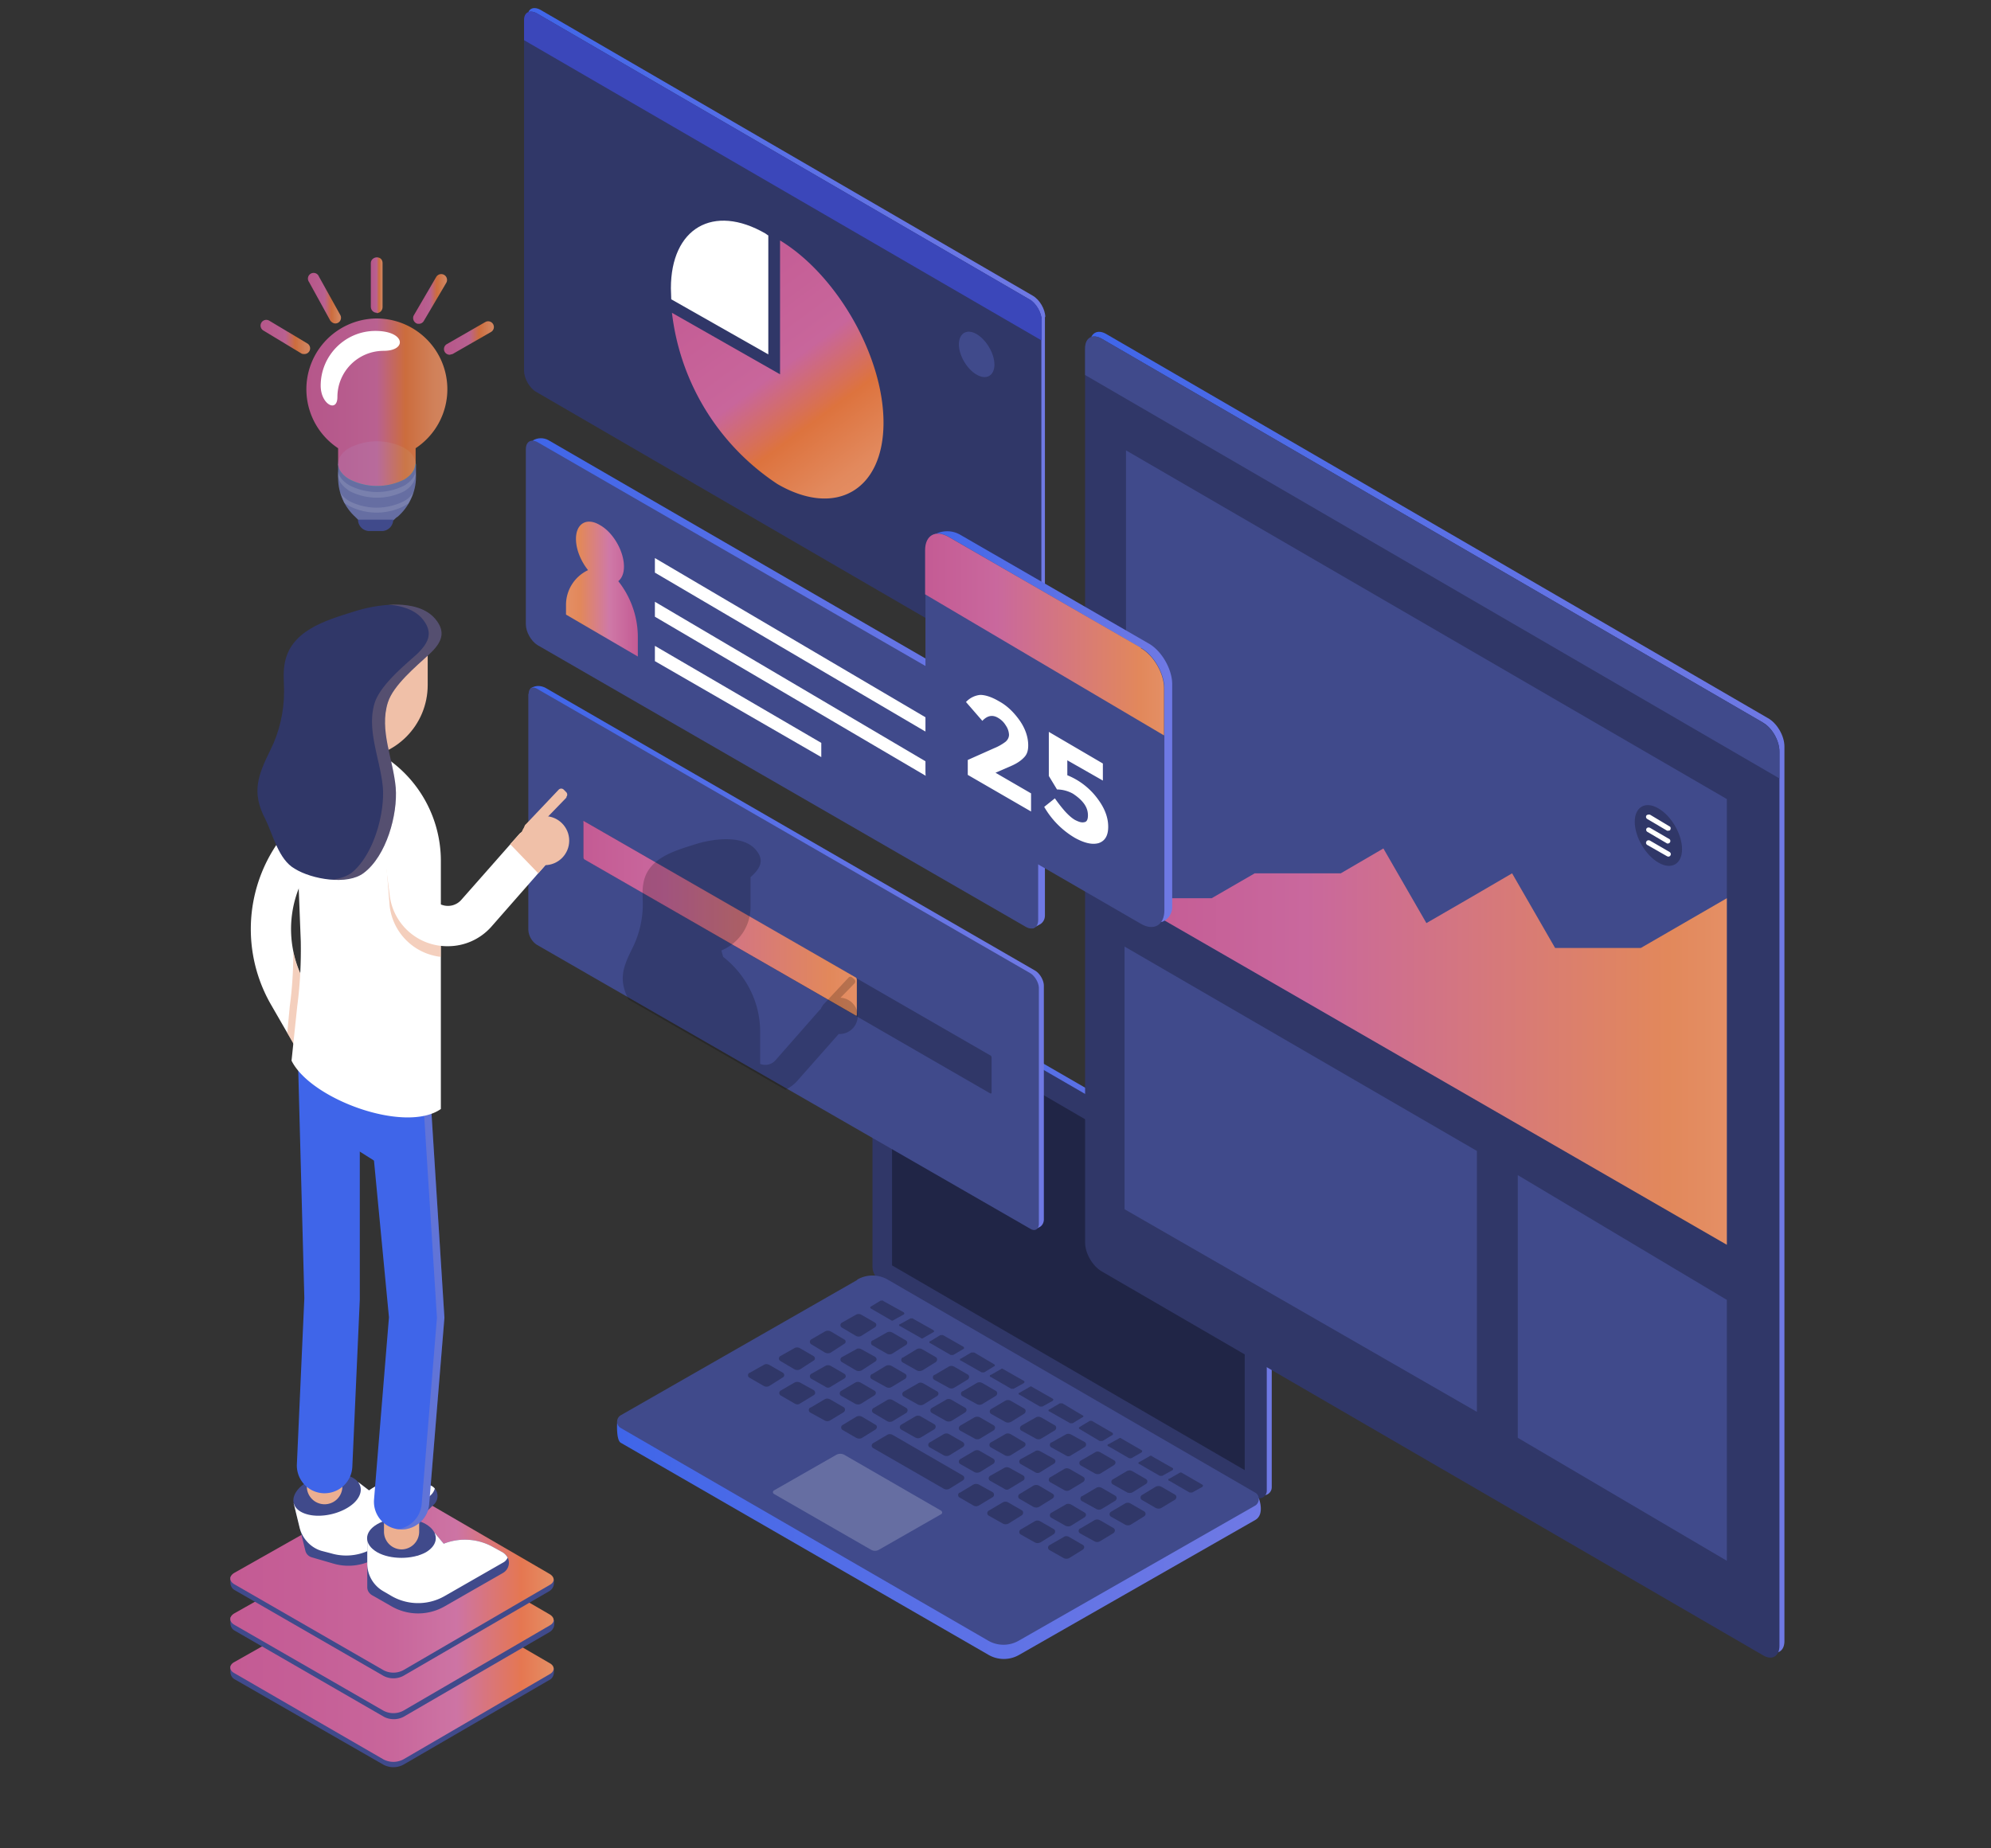 <svg xmlns="http://www.w3.org/2000/svg" width="560" height="520"><rect width="100%" height="100%" fill="#333333" stroke="none"/><linearGradient id="a" gradientUnits="userSpaceOnUse" x1="246.7" y1="173.8" x2="357.7" y2="173.8" gradientTransform="matrix(1 0 0 -1 0 521)"><stop offset="0" stop-color="#3f65e9"/><stop offset=".1" stop-color="#4568e8"/><stop offset=".7" stop-color="#6474e5"/><stop offset="1" stop-color="#6f79e4"/></linearGradient><path fill="url(#a)" d="M355.4 335L250 274.1c-1.5-.8-3.3.2-3.3 1.9v79.4c0 1.7 1 3.2 2.4 4l105.4 61c1.4.8 3.2-.3 3.2-2V339c0-1.6-.9-3.2-2.3-4z"/><path fill="#303768" d="M354 336l-105.4-61c-1.4-.8-3.2.3-3.2 1.9v79.5c0 1.6.9 3.1 2.3 4l105.4 60.8c1.5.9 3.2-.2 3.2-1.8v-79.5c0-1.6-.8-3.2-2.3-4z"/><path fill="#202546" d="M350.1 341l-99.2-57.7V356l99.2 57.6z"/><linearGradient id="b" gradientUnits="userSpaceOnUse" x1="173.6" y1="106.1" x2="354.7" y2="106.1" gradientTransform="matrix(1 0 0 -1 0 521)"><stop offset="0" stop-color="#3f65e9"/><stop offset=".1" stop-color="#4568e8"/><stop offset=".7" stop-color="#6474e5"/><stop offset="1" stop-color="#6f79e4"/></linearGradient><path fill="url(#b)" d="M241.1 364.2l-67.5 35.6s-.4 5.3 1 6.1l103.5 59.7a8.6 8.6 0 0 0 8.5 0l66.5-38c2.7-1.6 1-6 1-6l-104.5-57.4a8.6 8.6 0 0 0-8.5 0z"/><path fill="#404A8B" d="M241.1 360.1l-66.4 38c-1.5.8-1.5 2.9 0 3.7L278 461.6a8.6 8.6 0 0 0 8.5 0l66.5-38c1.4-.8 1.4-3 0-3.7L249.7 360a8.6 8.6 0 0 0-8.6 0z"/><path fill="#666EA2" d="M235.2 409.3l-17.5 10c-.4.2-.4.8 0 1L245 436c.7.4 1.5.4 2.2 0l17.5-10c.4-.2.4-.7 0-1l-27.2-15.7c-.7-.4-1.6-.4-2.3 0z"/><path fill="#303768" d="M248.4 366l5.8 3.2c.2.2.2.5 0 .6l-2.9 1.6c-.2.2-.5.2-.7 0l-5.7-3.3a.3.3 0 0 1 0-.5l2.8-1.7h.7zM256.8 371l5.7 3.2c.3.2.3.5 0 .6l-2.8 1.6c-.2.2-.5.2-.7 0l-5.8-3.3a.3.3 0 0 1 0-.6l2.9-1.6h.7zM265.2 375.6l5.8 3.3c.2.2.2.5 0 .6l-2.9 1.7h-.7l-5.7-3.3a.3.3 0 0 1 0-.6l2.8-1.7h.7zM274 380.5l5.6 3.3c.3.2.3.5 0 .6l-2.8 1.7h-.7l-5.8-3.3a.3.3 0 0 1 0-.6l2.9-1.7h.7zM282.2 385.2l5.8 3.3c.2.1.2.4 0 .6l-2.9 1.6h-.7l-5.7-3.3a.3.3 0 0 1 0-.6l2.8-1.6c.2-.2.5-.2.7 0zM290.3 390.2l5.8 3.3c.2.1.2.4 0 .6l-2.9 1.6h-.7l-5.7-3.3a.3.3 0 0 1 0-.6l2.8-1.6c.2-.2.5-.2.7 0zM298.8 394.8l5.7 3.4c.3 0 .3.4 0 .5l-2.8 1.7h-.7l-5.8-3.3a.3.3 0 0 1 0-.6l2.9-1.7h.7zM307.2 399.8l5.7 3.3c.2.2.2.5 0 .6l-2.8 1.7h-.8l-5.7-3.4a.3.3 0 0 1 0-.5l2.8-1.7c.3-.1.5-.1.8 0zM315.4 404.7l5.7 3.3c.2.1.2.4 0 .6l-2.8 1.6c-.3.1-.5.1-.8 0l-5.7-3.3a.3.3 0 0 1 0-.6l2.9-1.6c.2-.2.5-.2.7 0zM324 409.7l5.8 3.3c.2 0 .2.4 0 .6l-2.9 1.6h-.7l-5.7-3.3a.3.3 0 0 1 0-.6l2.8-1.6c.2-.2.5-.2.8 0zM332.5 414.4l5.7 3.3c.2.1.2.4 0 .6l-2.9 1.6h-.7l-5.7-3.3a.3.3 0 0 1 0-.6l2.8-1.6c.3-.2.5-.2.8 0z"/><g fill="#303768"><path d="M236.8 372.1l3.9-2.2c.5-.3 1.1-.3 1.6 0l3.8 2.2c.5.3.5 1 0 1.3l-3.8 2.4c-.5.3-1.1.3-1.6 0l-3.9-2.3a.8.8 0 0 1 0-1.4zM245.5 377.1l3.9-2.2c.5-.3 1-.3 1.6 0l3.8 2.2c.5.3.5 1 0 1.3l-3.8 2.4c-.5.3-1.1.3-1.6 0l-4-2.3a.8.8 0 0 1 0-1.4zM254 381.9l3.8-2.3c.5-.3 1.1-.3 1.6 0l3.8 2.2c.5.3.5 1 0 1.4l-3.7 2.3c-.6.3-1.2.3-1.7 0l-3.9-2.2a.8.8 0 0 1 0-1.4zM262.9 386.8l3.9-2.3c.5-.3 1-.3 1.6 0l3.8 2.2c.5.3.5 1 0 1.4l-3.8 2.3c-.5.3-1.1.3-1.6 0l-4-2.2a.8.8 0 0 1 0-1.4zM270.8 391.4l3.9-2.3c.5-.3 1-.3 1.6 0l3.8 2.2c.5.3.5 1 0 1.4l-3.8 2.3c-.5.3-1.1.3-1.6 0l-4-2.2a.8.8 0 0 1 0-1.4zM278.8 396.4l3.9-2.3c.5-.3 1.1-.3 1.6 0l3.8 2.2c.5.3.5 1 0 1.4l-3.7 2.3c-.6.3-1.2.3-1.7 0l-3.9-2.2a.8.8 0 0 1 0-1.4zM287.4 401l3.9-2.2c.5-.3 1-.3 1.6 0l3.8 2.2c.5.3.5 1 0 1.4l-3.8 2.3c-.5.3-1.1.3-1.6 0l-4-2.2a.8.8 0 0 1 0-1.4zM295.8 405.8l3.9-2.2c.5-.3 1-.3 1.6 0l3.8 2.1c.5.3.5 1.1 0 1.4l-3.8 2.3c-.5.4-1.1.4-1.6 0l-4-2.2a.8.8 0 0 1 0-1.4zM304 410.9l4-2.3c.4-.3 1-.3 1.5 0l3.8 2.2c.6.3.6 1 0 1.4l-3.7 2.3c-.5.3-1.2.3-1.7 0l-3.9-2.2a.8.8 0 0 1 0-1.4zM313 416.2l3.9-2.3c.5-.3 1.1-.3 1.6 0l3.8 2.2c.5.3.6 1 0 1.4l-3.7 2.3c-.5.3-1.2.3-1.7 0l-3.9-2.2a.8.8 0 0 1 0-1.4zM321.2 420.6l3.8-2.3c.5-.3 1.2-.3 1.7 0l3.8 2.2c.5.3.5 1 0 1.4l-3.8 2.3c-.5.3-1.1.3-1.7 0l-3.8-2.2a.8.8 0 0 1 0-1.4z"/></g><g fill="#303768"><path d="M228.2 376.8l3.8-2.2c.5-.3 1.2-.3 1.7 0l3.7 2.2c.6.3.6 1 0 1.3l-3.7 2.4c-.5.3-1.1.3-1.7 0l-3.8-2.3a.8.8 0 0 1 0-1.4zM236.8 381.8l4-2.2c.4-.3 1-.3 1.5 0l3.8 2.1c.6.4.6 1.1 0 1.4l-3.7 2.4c-.5.3-1.2.3-1.7 0l-3.9-2.3a.8.8 0 0 1 0-1.4zM245.3 386.6l3.8-2.3c.5-.3 1.2-.3 1.7 0l3.8 2.2c.5.3.5 1 0 1.4l-3.8 2.3c-.5.3-1.1.3-1.6 0l-4-2.2a.8.8 0 0 1 0-1.4zM254.2 391.5l4-2.3c.4-.3 1-.3 1.5 0l3.8 2.2c.6.3.6 1 0 1.4l-3.7 2.3c-.5.3-1.2.3-1.7 0l-3.9-2.2a.8.8 0 0 1 0-1.4zM262.1 396.1l4-2.3c.4-.3 1-.3 1.5 0l3.8 2.2c.6.3.6 1 0 1.4l-3.7 2.3c-.5.3-1.2.3-1.7 0l-3.9-2.2a.8.8 0 0 1 0-1.4zM270.2 401l3.8-2.2c.5-.3 1.2-.3 1.7 0l3.8 2.2c.5.3.5 1 0 1.4l-3.8 2.3c-.5.3-1.1.3-1.6 0l-4-2.2a.8.8 0 0 1 0-1.4zM278.7 405.8l4-2.3c.4-.3 1-.3 1.6 0l3.7 2.2c.6.3.6 1 0 1.4l-3.7 2.3c-.5.3-1.2.3-1.7 0l-3.9-2.2a.8.8 0 0 1 0-1.4zM287.1 410.5l4-2.2c.4-.3 1-.3 1.5 0l3.8 2.1c.6.3.6 1.1 0 1.4l-3.7 2.3c-.5.4-1.2.4-1.7 0l-3.9-2.2a.8.8 0 0 1 0-1.4zM295.4 415.6l3.9-2.3c.5-.3 1-.3 1.6 0l3.8 2.2c.5.3.5 1 0 1.4l-3.8 2.3c-.5.3-1.1.3-1.6 0l-3.9-2.2a.8.8 0 0 1 0-1.4zM304.4 420.9l3.9-2.3c.5-.3 1-.3 1.6 0l3.8 2.2c.5.3.5 1 0 1.4l-3.8 2.3c-.5.3-1.1.3-1.6 0l-4-2.2a.8.8 0 0 1 0-1.4zM312.5 425.3l3.9-2.3c.5-.3 1.1-.3 1.6 0l3.8 2.2c.5.3.6 1 0 1.4l-3.7 2.3c-.5.3-1.2.3-1.7 0l-3.9-2.2a.8.8 0 0 1 0-1.4z"/></g><g fill="#303768"><path d="M219.5 381.5l3.9-2.2c.5-.3 1.1-.3 1.6 0l3.8 2.2c.5.3.6 1 0 1.3l-3.7 2.4c-.5.3-1.2.3-1.7 0l-3.9-2.3a.8.8 0 0 1 0-1.4zM228.2 386.5l3.9-2.2c.5-.3 1.1-.3 1.6 0l3.8 2.2c.5.3.5 1 0 1.3l-3.8 2.3c-.5.4-1.1.4-1.6 0l-3.9-2.2a.8.8 0 0 1 0-1.4zM236.6 391.3l3.9-2.3c.5-.3 1.1-.3 1.6 0l3.8 2.2c.6.3.6 1 0 1.4l-3.7 2.3c-.5.3-1.2.3-1.7 0l-3.9-2.2a.8.8 0 0 1 0-1.4zM245.6 396.2l3.9-2.3c.5-.3 1.1-.3 1.6 0l3.8 2.2c.5.3.5 1 0 1.4l-3.8 2.3c-.5.3-1.1.3-1.6 0l-3.9-2.3a.8.8 0 0 1 0-1.3zM253.5 400.8l3.9-2.3c.5-.3 1.1-.3 1.6 0l3.8 2.2c.5.3.5 1 0 1.4l-3.8 2.3c-.5.3-1.1.3-1.6 0l-3.9-2.2a.8.8 0 0 1 0-1.4zM261.5 405.8l3.9-2.3c.5-.3 1.1-.3 1.6 0l3.8 2.2c.5.3.6 1 0 1.4l-3.7 2.3c-.5.3-1.2.3-1.7 0l-3.9-2.2a.8.8 0 0 1 0-1.4zM270.1 410.5l3.9-2.3c.5-.3 1.1-.3 1.6 0l3.8 2.2c.5.3.5 1 0 1.4l-3.7 2.3c-.6.3-1.2.3-1.7 0l-3.9-2.2a.8.8 0 0 1 0-1.4zM278.5 415.2l3.9-2.2c.5-.3 1.1-.3 1.6 0l3.8 2.1c.5.3.5 1.1 0 1.4l-3.8 2.3c-.5.4-1.1.4-1.6 0l-3.9-2.2a.8.8 0 0 1 0-1.4zM286.8 420.3l3.8-2.3c.5-.3 1.2-.3 1.7 0l3.7 2.2c.6.3.6 1 0 1.4l-3.7 2.3c-.5.3-1.1.3-1.7 0l-3.8-2.2a.8.8 0 0 1 0-1.4zM295.7 425.6l4-2.3c.4-.3 1-.3 1.6 0l3.7 2.2c.6.3.6 1 0 1.4l-3.7 2.3c-.5.3-1.2.3-1.7 0l-3.9-2.2a.8.8 0 0 1 0-1.4zM303.9 430l3.9-2.3c.5-.3 1-.3 1.6 0l3.8 2.2c.5.3.5 1 0 1.4l-3.8 2.3c-.5.3-1.1.3-1.6 0l-4-2.2a.8.8 0 0 1 0-1.4z"/></g><g fill="#303768"><path d="M210.9 386.2l3.9-2.2c.5-.3 1-.3 1.6 0l3.8 2.2c.5.3.5 1 0 1.3l-3.8 2.4c-.5.3-1.1.3-1.6 0l-4-2.3a.8.8 0 0 1 0-1.4zM219.6 391.2l3.8-2.2c.5-.3 1.2-.3 1.7 0l3.8 2.1c.5.4.5 1.1 0 1.4l-3.8 2.3c-.5.4-1.1.4-1.7 0l-3.8-2.2a.8.8 0 0 1 0-1.4zM228 396l3.9-2.3c.5-.3 1-.3 1.6 0l3.8 2.2c.5.3.5 1 0 1.4l-3.8 2.3c-.5.3-1.1.3-1.6 0l-4-2.2a.8.8 0 0 1 0-1.4zM237 400.9l3.8-2.3c.5-.3 1.2-.3 1.7 0l3.7 2.2c.6.3.6 1 0 1.4l-3.7 2.3c-.5.3-1.1.3-1.7 0l-3.8-2.2a.8.8 0 0 1 0-1.4zM245.6 406l3.9-2.3c.5-.3 1.1-.3 1.6 0l19.7 11.4c.5.3.6 1 0 1.4l-3.7 2.3c-.5.3-1.2.3-1.7 0l-19.8-11.4a.8.8 0 0 1 0-1.4zM269.9 420l3.8-2.3c.5-.3 1.2-.3 1.7 0l3.8 2.1c.5.3.5 1.1 0 1.4l-3.8 2.3c-.5.3-1.1.4-1.7 0l-3.8-2.2a.8.8 0 0 1 0-1.4zM278.1 425l3.9-2.3c.5-.3 1.1-.3 1.6 0l3.8 2.2c.5.3.5 1 0 1.4l-3.7 2.3c-.5.3-1.2.3-1.7 0l-3.9-2.2a.8.8 0 0 1 0-1.4zM287.1 430.3l3.9-2.3c.5-.3 1.1-.3 1.6 0l3.8 2.2c.5.3.5 1 0 1.4l-3.7 2.3c-.6.3-1.2.3-1.7 0l-3.9-2.2a.8.8 0 0 1 0-1.4zM295.2 434.7l4-2.3c.4-.3 1-.3 1.5 0l3.8 2.2c.6.3.6 1 0 1.4l-3.7 2.3c-.5.3-1.2.3-1.7 0l-3.9-2.2a.8.8 0 0 1 0-1.4z"/></g><g><path fill="#404A8B" d="M113.3 445.5c-1.6-.9-4-1-5.5 0l-43 23.2v1.6c0 1 .5 1.8 1.3 2.2l41.8 24a6 6 0 0 0 5.5 0l41-23.8c.9-.4 1.4-1.3 1.4-2.3v-1l-42.5-24z"/><linearGradient id="c" gradientUnits="userSpaceOnUse" x1="64.8" y1="51.6" x2="155.8" y2="51.6" gradientTransform="matrix(1 0 0 -1 0 521)"><stop offset="0" stop-color="#c45b94"/><stop offset=".2" stop-color="#c55e96"/><stop offset=".5" stop-color="#c8669b"/><stop offset=".7" stop-color="#cd74a4"/><stop offset=".9" stop-color="#e57751"/><stop offset="1" stop-color="#e48f65"/></linearGradient><path fill="url(#c)" d="M113.3 443.9c-1.6-.9-4-.9-5.5 0l-41.9 23.7c-1.5.8-1.5 2.3 0 3.1l42 24.3a6 6 0 0 0 5.5 0l41.2-24c1.5-.8 1.5-2.3 0-3.1l-41.3-24z"/></g><g><path fill="#404A8B" d="M113.3 431.8c-1.6-.9-4-.9-5.5 0l-43 23.2v1.6c0 1 .5 1.8 1.3 2.2L108 483a6 6 0 0 0 5.5 0l41-23.8c.9-.5 1.4-1.4 1.4-2.3v-1l-42.5-24z"/><linearGradient id="d" gradientUnits="userSpaceOnUse" x1="64.8" y1="65.2" x2="155.8" y2="65.2" gradientTransform="matrix(1 0 0 -1 0 521)"><stop offset="0" stop-color="#c45b94"/><stop offset=".2" stop-color="#c55e96"/><stop offset=".5" stop-color="#c8669b"/><stop offset=".7" stop-color="#cd74a4"/><stop offset=".9" stop-color="#e57751"/><stop offset="1" stop-color="#e48f65"/></linearGradient><path fill="url(#d)" d="M113.3 430.2c-1.6-.9-4-.9-5.5 0l-41.9 23.7c-1.5.9-1.5 2.3 0 3.2l42 24.2a6 6 0 0 0 5.5 0l41.2-24c1.5-.8 1.5-2.2 0-3.1l-41.3-24z"/></g><g><path fill="#404A8B" d="M113.3 420.4c-1.6-.9-4-.9-5.5 0l-43 23.2v1.6c0 1 .5 1.8 1.3 2.2l41.8 24.1a6 6 0 0 0 5.5 0l41-23.8c.9-.5 1.4-1.4 1.4-2.3v-1l-42.5-24z"/><linearGradient id="e" gradientUnits="userSpaceOnUse" x1="64.8" y1="76.6" x2="155.8" y2="76.6" gradientTransform="matrix(1 0 0 -1 0 521)"><stop offset="0" stop-color="#c45b94"/><stop offset=".2" stop-color="#c55e96"/><stop offset=".5" stop-color="#c8669b"/><stop offset=".7" stop-color="#cd74a4"/><stop offset=".9" stop-color="#e57751"/><stop offset="1" stop-color="#e48f65"/></linearGradient><path fill="url(#e)" d="M113.3 418.8c-1.6-.9-4-.9-5.5 0l-41.9 23.7c-1.5.9-1.5 2.3 0 3.2l42 24.2a6 6 0 0 0 5.5 0l41.2-24c1.5-.8 1.5-2.2 0-3.1l-41.3-24z"/></g><g><linearGradient id="f" gradientUnits="userSpaceOnUse" x1="149.3" y1="251.7" x2="293.6" y2="251.7" gradientTransform="matrix(1 0 0 -1 0 521)"><stop offset="0" stop-color="#3f65e9"/><stop offset=".1" stop-color="#4568e8"/><stop offset=".7" stop-color="#6474e5"/><stop offset="1" stop-color="#6f79e4"/></linearGradient><path fill="url(#f)" d="M149.3 193.6l.4-.2c1.2-.6 2.5-.5 3.7.1l137.8 79.6c1.3.8 2.4 2.7 2.4 4.2v65.8c0 .8-.4 1.6-1 2l-.9.5-139.2-80.5a5.4 5.4 0 0 1-2.4-4.2l-.8-67.3z"/><path fill="#404A8B" d="M148.7 195.2c0-1.6 1-2.2 2.4-1.4l138.7 80c1.3.8 2.4 2.7 2.4 4.2v66.3c0 1.5-1.1 2.2-2.4 1.4L151 265.8a5.4 5.4 0 0 1-2.4-4.2v-66.4z"/><path fill="#303768" d="M164 231.3c0-.3.2-.4.4-.2l114.1 65.8c.2 0 .4.4.4.6v9.9c0 .2-.2.3-.4.2l-114-65.8a.8.8 0 0 1-.4-.6v-10z"/><linearGradient id="g" gradientUnits="userSpaceOnUse" x1="164.1" y1="262.6" x2="241" y2="262.6" gradientTransform="matrix(1 0 0 -1 0 521)"><stop offset="0" stop-color="#c45b94"/><stop offset=".3" stop-color="#c9689d"/><stop offset=".9" stop-color="#e2885b"/><stop offset="1" stop-color="#e48f65"/></linearGradient><path fill="url(#g)" d="M164 231.3c0-.3.2-.4.4-.2l76.3 43.9c.2.1.3.4.3.6v10c0 .1-.1.2-.3.1l-76.3-43.9a.8.8 0 0 1-.3-.6v-10z"/></g><g><linearGradient id="h" gradientUnits="userSpaceOnUse" x1="149.8" y1="328.7" x2="293.9" y2="328.7" gradientTransform="matrix(1 0 0 -1 0 521)"><stop offset="0" stop-color="#3f65e9"/><stop offset=".1" stop-color="#4568e8"/><stop offset=".7" stop-color="#6474e5"/><stop offset="1" stop-color="#6f79e4"/></linearGradient><path fill="url(#h)" d="M150 124h-.2v50.7c0 2.1 1.5 4.7 3.4 5.8l137.2 80.7 2.2-1.2c.8-.5 1.3-1.4 1.3-2.4v-49c0-2.1-1.5-4.8-3.3-5.8l-136.4-79c-1.3-.7-3-.7-4.3.1z"/><path fill="#404A8B" d="M151.2 124.4c-1.8-1-3.3-.2-3.3 2v49.2c0 2.2 1.5 4.8 3.3 5.9l137.4 79.3c1.9 1 3.4.2 3.4-2v-49.2c0-2.2-1.5-4.8-3.4-5.9l-137.4-79.3z"/><path fill="#FFF" d="M184.2 157l99.9 58.8v4l-99.9-58.7zM184.2 169.3l99.9 58.9v4l-99.9-58.7zM184.2 181.7L231 209v4L184.2 186z"/><linearGradient id="i" gradientUnits="userSpaceOnUse" x1="159.2" y1="355.3" x2="179.4" y2="355.3" gradientTransform="matrix(1 0 0 -1 0 521)"><stop offset="0" stop-color="#e48f65"/><stop offset=".2" stop-color="#e2885b"/><stop offset=".6" stop-color="#cf79a7"/><stop offset="1" stop-color="#c45b94"/></linearGradient><path fill="url(#i)" d="M173.9 163.5c1-.8 1.6-2.2 1.6-4.1 0-4.3-3-9.6-6.8-11.7-3.7-2.2-6.7-.4-6.7 3.9 0 3 1.4 6.3 3.4 8.8a10.8 10.8 0 0 0-6.2 9.8v2.7l20.2 11.8v-5.5c0-5.7-2-11.3-5.5-15.7z"/></g><g><linearGradient id="j" gradientUnits="userSpaceOnUse" x1="148.4" y1="424.7" x2="293.9" y2="424.7" gradientTransform="matrix(1 0 0 -1 0 521)"><stop offset="0" stop-color="#3f65e9"/><stop offset=".1" stop-color="#4568e8"/><stop offset=".7" stop-color="#6474e5"/><stop offset="1" stop-color="#6f79e4"/></linearGradient><path fill="url(#j)" d="M294 89.2c0-2.2-1.6-4.9-3.5-6L151.9 2.7c-2-1-3.5-.2-3.5 2v98.6c0 2.2 1.6 5 3.5 6l138.6 80.5c1.9 1.1 3.4.2 3.4-2V89.2z"/><path fill="#303768" d="M293 90.2c0-2.2-1.6-4.9-3.5-6L150.9 3.7c-2-1-3.5-.2-3.5 2v98.6c0 2.2 1.6 5 3.5 6l138.6 80.5c1.9 1.1 3.4.2 3.4-2V90.2z"/><path fill="#3B47BA" d="M289.5 84.2L150.9 3.7c-2-1-3.5-.2-3.5 2v5.6L293 95.8v-5.6c0-2.2-1.5-4.9-3.4-6z"/><path fill="#404A8B" d="M274.7 94c-2.7-1.6-5-.3-5 2.9 0 3.1 2.3 7 5 8.5 2.7 1.6 5 .3 5-2.8 0-3.2-2.3-7-5-8.6z"/><path fill="#FFF" d="M216 66.2l-.7-.5c-14.7-8.5-26.6-1.5-26.6 15.4l.1 3.1 27.3 15.5V66.2z"/><linearGradient id="k" gradientUnits="userSpaceOnUse" x1="194" y1="452.5" x2="245.9" y2="382.4" gradientTransform="matrix(1 0 0 -1 0 521)"><stop offset="0" stop-color="#c45b94"/><stop offset=".2" stop-color="#c55e96"/><stop offset=".5" stop-color="#c8669b"/><stop offset=".7" stop-color="#dd733e"/><stop offset=".9" stop-color="#e2895d"/><stop offset="1" stop-color="#e48f65"/></linearGradient><path fill="url(#k)" d="M219.4 67.7v37.6L189 88a67 67 0 0 0 29.7 48.2c16.4 9.5 29.8 1.7 29.8-17.3 0-18.6-13-41.4-29-51.2z"/></g><g><linearGradient id="l" gradientUnits="userSpaceOnUse" x1="306.6" y1="241.8" x2="501.9" y2="241.8" gradientTransform="matrix(1 0 0 -1 0 521)"><stop offset="0" stop-color="#3f65e9"/><stop offset=".1" stop-color="#4568e8"/><stop offset=".7" stop-color="#6474e5"/><stop offset="1" stop-color="#6f79e4"/></linearGradient><path fill="url(#l)" d="M501.9 210c0-3-2.1-6.6-4.7-8l-186-108c-2.5-1.5-4.6-.3-4.6 2.6v251.7c0 3 2 6.6 4.6 8l186 108c2.6 1.5 4.7.3 4.7-2.6V210z"/><path fill="#303768" d="M500.5 211.4c0-3-2-6.6-4.6-8.1l-186-108c-2.6-1.5-4.7-.3-4.7 2.7v251.6c0 3 2.1 6.6 4.7 8.1l186 108c2.5 1.5 4.6.3 4.6-2.7V211.4z"/><path fill="#404A8B" d="M495.9 203.3l-186-108c-2.6-1.5-4.7-.3-4.7 2.7v7.5L500.5 219v-7.5c0-3-2-6.6-4.6-8.1zM316.7 126.7v126l169 97.3V224.8zM316.3 266.3v73.9l99.1 57v-73.4zM426.9 330.6v73.9l58.8 34.6v-73.4z"/><path fill="#303768" d="M466.4 227.4c-3.6-2.1-6.6-.4-6.6 3.8s3 9.4 6.7 11.5c3.6 2.1 6.6.4 6.6-3.8s-3-9.4-6.7-11.5z"/><path fill="#FFF" d="M469.2 237.3h-.3l-5.6-3.3a.7.7 0 0 1-.2-.9c.2-.3.6-.4 1-.2l5.5 3.2a.7.7 0 0 1-.4 1.2zM469.2 241l-.3-.1-5.6-3.2a.7.7 0 0 1-.2-1c.2-.3.6-.4 1-.2l5.5 3.2a.7.7 0 0 1-.4 1.3zM469.2 233.7h-.3l-5.6-3.3a.7.7 0 0 1-.2-1c.2-.2.6-.3 1-.2l5.5 3.3c.3.1.4.6.2.9 0 .2-.3.3-.6.3z"/><linearGradient id="m" gradientUnits="userSpaceOnUse" x1="316.7" y1="226.5" x2="485.7" y2="226.5" gradientTransform="matrix(1 0 0 -1 0 521)"><stop offset="0" stop-color="#c45b94"/><stop offset=".3" stop-color="#c9689d"/><stop offset=".9" stop-color="#e2885b"/><stop offset="1" stop-color="#e48f65"/></linearGradient><path fill="url(#m)" d="M316.7 252.7l169 97.5v-97.5l-24.2 14h-24.1l-12.1-21-12 7-12.1 7-12.1-21-12 7h-24.2l-12.1 7z"/></g><g><path fill="#666EA2" d="M111.6 145.5l-1.1 1H101l-1-1c-3.1-2.8-4.9-6.8-4.9-11v-4H117v3.7c0 4.3-2 8.5-5.3 11.3z"/><path fill="#404A8B" d="M107.4 149.4h-3.6a3.2 3.2 0 0 1-3.1-3.2h9.9c0 1.7-1.4 3.2-3.2 3.2z"/><path fill="#289DA2" d="M113.7 126a17 17 0 0 0-15.4 0c-4.2 2.4-4.2 6.4 0 8.9a17 17 0 0 0 15.4 0c4.2-2.5 4.2-6.4 0-8.9z"/><linearGradient id="n" gradientUnits="userSpaceOnUse" x1="86.1" y1="407.8" x2="125.9" y2="407.8" gradientTransform="matrix(1 0 0 -1 0 521)"><stop offset="0" stop-color="#c45b94"/><stop offset=".2" stop-color="#c55e96"/><stop offset=".5" stop-color="#c8669b"/><stop offset=".7" stop-color="#dd733e"/><stop offset=".9" stop-color="#e2895d"/><stop offset="1" stop-color="#e48f65"/></linearGradient><path opacity=".9" fill="url(#n)" d="M106 89.6a19.9 19.9 0 0 0-10.9 36.5v4.5c.1 1.6 1.3 3.2 3.3 4.3a17 17 0 0 0 15.3 0c2-1.2 3-2.7 3.1-4.3h.1v-4.5A19.9 19.9 0 0 0 106 89.6z"/><path fill="#FFF" d="M94.9 111.7a13 13 0 0 1 13-13c6.7 0 6.1-5.6-2.3-5.6-8.5 0-15.4 6.9-15.4 15.4 0 5.3 4.7 7.7 4.7 3.2z"/><path opacity=".5" fill="#8C93B9" d="M113.7 136.6a17 17 0 0 1-15.3 0c-2-1.1-3.2-2.7-3.3-4.2v1.5c.1 1.5 1.3 3 3.3 4.3a17 17 0 0 0 15.3 0c2-1.2 3-2.8 3.1-4.3h.1v-1.5c-.1 1.5-1.2 3-3.2 4.2z"/><path opacity=".5" fill="#8C93B9" d="M113.6 141a17 17 0 0 1-15.3 0c-1.2-.7-2-1.5-2.6-2.4l1.1 2.8c.4.4 1 .7 1.5 1a17 17 0 0 0 15.3 0l1.3-.8c.5-1 1-2 1.3-3-.5.8-1.3 1.7-2.6 2.4z"/><g opacity=".9"><linearGradient id="o" gradientUnits="userSpaceOnUse" x1="104.3" y1="440.9" x2="107.6" y2="440.9" gradientTransform="matrix(1 0 0 -1 0 521)"><stop offset="0" stop-color="#c45b94"/><stop offset=".2" stop-color="#c55e96"/><stop offset=".5" stop-color="#c8669b"/><stop offset=".7" stop-color="#dd733e"/><stop offset=".9" stop-color="#e2895d"/><stop offset="1" stop-color="#e48f65"/></linearGradient><path fill="url(#o)" d="M106 88c-1 0-1.7-.8-1.7-1.7V74c0-.9.8-1.6 1.7-1.6 1 0 1.6.7 1.6 1.6v12.4c0 1-.8 1.7-1.7 1.7z"/></g><g opacity=".9"><linearGradient id="p" gradientUnits="userSpaceOnUse" x1="116.2" y1="436.9" x2="125.7" y2="436.9" gradientTransform="matrix(1 0 0 -1 0 521)"><stop offset="0" stop-color="#c45b94"/><stop offset=".2" stop-color="#c55e96"/><stop offset=".5" stop-color="#c8669b"/><stop offset=".7" stop-color="#dd733e"/><stop offset=".9" stop-color="#e2895d"/><stop offset="1" stop-color="#e48f65"/></linearGradient><path fill="url(#p)" d="M117.8 91.1c-.2 0-.5 0-.8-.2-.8-.5-1-1.5-.6-2.2l6.3-10.8a1.6 1.6 0 1 1 2.8 1.7l-6.3 10.7c-.3.5-.8.8-1.4.8z"/></g><g opacity=".9"><linearGradient id="q" gradientUnits="userSpaceOnUse" x1="124.9" y1="425.9" x2="139" y2="425.9" gradientTransform="matrix(1 0 0 -1 0 521)"><stop offset="0" stop-color="#c45b94"/><stop offset=".2" stop-color="#c55e96"/><stop offset=".5" stop-color="#c8669b"/><stop offset=".7" stop-color="#dd733e"/><stop offset=".9" stop-color="#e2895d"/><stop offset="1" stop-color="#e48f65"/></linearGradient><path fill="url(#q)" d="M126.5 99.8a1.6 1.6 0 0 1-.8-3l10.8-6.2a1.6 1.6 0 0 1 1.6 2.8l-10.8 6.2-.8.2z"/></g><g opacity=".9"><linearGradient id="r" gradientUnits="userSpaceOnUse" x1="73.3" y1="426.2" x2="87.2" y2="426.2" gradientTransform="matrix(1 0 0 -1 0 521)"><stop offset="0" stop-color="#c45b94"/><stop offset=".2" stop-color="#c55e96"/><stop offset=".5" stop-color="#c8669b"/><stop offset=".7" stop-color="#dd733e"/><stop offset=".9" stop-color="#e2895d"/><stop offset="1" stop-color="#e48f65"/></linearGradient><path fill="url(#r)" d="M85.6 99.6c-.3 0-.6 0-.9-.2L74.1 93a1.6 1.6 0 1 1 1.6-2.8l10.7 6.4a1.6 1.6 0 0 1-.8 3z"/></g><g opacity=".9"><linearGradient id="s" gradientUnits="userSpaceOnUse" x1="86.7" y1="437" x2="96" y2="437" gradientTransform="matrix(1 0 0 -1 0 521)"><stop offset="0" stop-color="#c45b94"/><stop offset=".2" stop-color="#c55e96"/><stop offset=".5" stop-color="#c8669b"/><stop offset=".7" stop-color="#dd733e"/><stop offset=".9" stop-color="#e2895d"/><stop offset="1" stop-color="#e48f65"/></linearGradient><path fill="url(#s)" d="M94.3 91c-.5 0-1-.3-1.4-.8l-6-10.9a1.6 1.6 0 1 1 2.8-1.5l6 10.8a1.6 1.6 0 0 1-1.4 2.4z"/></g></g><g><linearGradient id="t" gradientUnits="userSpaceOnUse" x1="261.1" y1="316.6" x2="329.7" y2="316.6" gradientTransform="matrix(1 0 0 -1 0 521)"><stop offset="0" stop-color="#3f65e9"/><stop offset=".1" stop-color="#4568e8"/><stop offset=".7" stop-color="#6474e5"/><stop offset="1" stop-color="#6f79e4"/></linearGradient><path fill="url(#t)" d="M323.2 181.1c3.6 2.1 6.5 7.2 6.5 11.4v62.7c0 1.9-1.2 3.6-3 4.2l-4.3-1.4c-1 .4-2.5-1.8-3.5-2.3l-48-27.4c-3.6-2-8.2-8.6-8.2-8.6v-64c-2.4-.3-1.7-2.6-.5-3.3v-1.6a7.3 7.3 0 0 1 7.8-.4l53.2 30.7z"/><path fill="#404A8B" d="M321 182.3c3.5 2 6.5 7.1 6.5 11.3v62.5c0 4.2-3 5.9-6.6 3.8l-54.1-31.3c-3.6-2-6.5-7.2-6.5-11.3v-62.5c0-4.2 2.9-5.9 6.5-3.8l54.1 31.3z"/><linearGradient id="u" gradientUnits="userSpaceOnUse" x1="260.3" y1="342.5" x2="327.5" y2="342.5" gradientTransform="matrix(1 0 0 -1 0 521)"><stop offset="0" stop-color="#c45b94"/><stop offset=".3" stop-color="#c9689d"/><stop offset=".9" stop-color="#e2885b"/><stop offset="1" stop-color="#e48f65"/></linearGradient><path fill="url(#u)" d="M321 182.3L266.7 151c-3.6-2-6.5-.4-6.5 3.8v12.4l67.2 39.7v-13.3c0-4.2-3-9.3-6.6-11.3z"/><g fill="#FFF"><path d="M282.8 208.7c.6-.5 1-1.2 1-2a5 5 0 0 0-.9-2.6 6 6 0 0 0-2.1-2.1c-1.6-1-3.1-.7-4.5.8l-4.6-5.3a6.3 6.3 0 0 1 4-2c1.3 0 3.1.5 5.3 1.8 2.2 1.2 4.1 3 5.8 5.4 1.6 2.3 2.4 4.7 2.4 7 0 1.4-.3 2.4-1 3.2s-1.8 1.7-3.6 2.5l-4.6 2 10 5.8v5.1L272.2 218v-4.2l7.4-3.3a14 14 0 0 0 3.2-1.8zM310.2 214.8v4.8l-10-5.7v4.2a19.8 19.8 0 0 1 8.8 7c1.8 2.5 2.7 5 2.7 7.5s-.9 4-2.7 4.6c-1.8.5-4 0-6.7-1.5a24 24 0 0 1-8.6-8.7l3-2.4a43.4 43.4 0 0 0 2.8 3.6c1 1.1 2 2 2.9 2.5 1 .5 1.8.8 2.6.6.7-.1 1-.8 1-1.9 0-1.1-.3-2.2-1.1-3.3-.8-1.1-1.9-2-3.1-2.8a9.4 9.4 0 0 0-4.5-1.2l-2.3-3.8v-12.4l15.2 8.9z"/></g></g><g opacity=".2"><path d="M236.4 280.7l4-4.1c.2-.3.2-.7 0-1l-.7-.6a.7.7 0 0 0-1 0l-7 7.5-.2.2c-.2.4-.5.7-.6 1.1l-.5.5-12.3 14a3.8 3.8 0 0 1-4.3 1v-9.1c0-8.3-4-16-10.4-21l-.5-1.8c4.8-2 8.2-6.7 8.2-12.2v-8.4l.3-.3c2.4-2.2 3.7-4.5 1.2-7.4-3.7-4.4-12.4-3.1-17.3-1.5-6 1.9-13.4 4-14.4 11.3-.3 1.8-.1 3.6-.1 5.5 0 4.2-1 8.5-2.9 12.3-2.7 5.4-4 8.9-1.1 14.5l44.1 25.4c1.4-.7 2.6-1.6 3.6-2.8l9.8-11.1 1.6-1.8a5.1 5.1 0 0 0 .5-10.2z"/></g><g><path fill="#404A8B" d="M120.7 417.7l-3-.8c-4.7-1.4-9.9-.5-13.9 2.4l-3-2.3-3.2 7.2-15-1.3 3.3 13.4c.2.8.8 1.5 1.7 1.8l6.2 1.8a15 15 0 0 0 14.6-3.6l13.6-13c1.9-1.8 1.1-4.9-1.3-5.6z"/><path fill="#FFF" d="M120.7 417.7l-3-.8c-4.7-1.4-9.9-.5-13.9 2.4l-3-2.3-3.2 7.2-15-1.3 1.7 7c.8 3 3.1 5.5 6.1 6.4l2.7.7a15 15 0 0 0 14.6-3.5l13.6-13c.5-.5.8-1.1 1-1.7-.4-.5-1-.9-1.6-1z"/><path fill="#404A8B" d="M99.6 422.8c3.1-3 2.3-6.5-2-7.7-4.1-1.2-10 .3-13.2 3.3-3.1 3-2.3 6.4 1.9 7.6 4.1 1.2 10.1-.2 13.3-3.2zM141.5 436.8l-2.7-1.5a16.2 16.2 0 0 0-14-1l-2.5-3-4.7 6.3-14.3-4.8v13.7c0 1 .5 1.7 1.2 2.2l5.6 3.2a15 15 0 0 0 15 0l16.4-9.4a3.3 3.3 0 0 0 0-5.7z"/><path fill="#FFF" d="M141.5 436.8l-2.7-1.5a16.2 16.2 0 0 0-14-1l-2.5-3-4.7 6.3-14.3-4.8v7.1c0 3.2 1.7 6.1 4.4 7.7l2.4 1.4a15 15 0 0 0 15 0l16.4-9.4c.6-.3 1-.8 1.3-1.4-.3-.5-.7-1-1.3-1.4z"/><path fill="#404A8B" d="M119.8 436.7c3.7-2.2 3.7-5.7 0-7.9-3.8-2.2-10-2.2-13.7 0-3.8 2.2-3.8 5.7 0 7.9 3.7 2.1 9.9 2.1 13.7 0z"/><path fill="#ECAF91" d="M113 435.9a5 5 0 0 1-5-5v-19.1a5 5 0 0 1 9.9 0v19.1a5 5 0 0 1-5 5zM91.3 423.2a5 5 0 0 1-5-5v-19a5 5 0 0 1 10 0v19a5 5 0 0 1-5 5z"/><path fill="#FFF" d="M91.3 303.2c-2 0-3.8-1-4.9-2.9l-10.2-17.7a42.6 42.6 0 0 1 11-55l2.8-2.2a5.7 5.7 0 0 1 6.9 9l-2.8 2.2a31.2 31.2 0 0 0-8.1 40.3l10.2 17.8a5.7 5.7 0 0 1-4.9 8.5z"/><path fill="#3F65E9" d="M113.9 332l-28.2-17.8v-35.8h29z"/><path fill="#3F65E9" d="M113 430.3a7.8 7.8 0 0 1-7.8-8.4l4.2-51.3-6.4-67c-.3-4.2 5.1-8 9.4-8.2 4.3-.3 8 3 8.3 7.3l4.3 68-4.3 52.5c-.3 4-3.8 7.1-7.8 7.1z"/><path opacity=".2" fill="#ECAF91" d="M120.7 302.7a7.8 7.8 0 0 0-8.8-7.2c3.6.4 6.5 3.4 6.7 7.2l4.3 68-4.3 52.5a7.8 7.8 0 0 1-6.7 7l.4.1h.6c4 0 7.4-3 7.8-7.1l4.3-52.4-4.3-68.1z"/><path fill="#3F65E9" d="M91.3 420.1H91a7.8 7.8 0 0 1-7.5-8.1l2.1-46.8-2-74.8a7.8 7.8 0 0 1 7.5-8c4.3-.2 10 3.2 10.1 7.5v75.7l-2.1 47a7.8 7.8 0 0 1-7.8 7.5z"/><path opacity=".6" fill="#ECAF91" d="M86.4 300.3a5.7 5.7 0 1 0 9.8-5.6L86 276.9c-1.7-3-2.9-6-3.5-9.2 0 5.2-.3 10.3-1 15.4l-.7 7.5 5.6 9.7z"/><path fill="#FFF" d="M82 197.9l24.5 14a35 35 0 0 1 17.5 30.4V312c-10 7-36.6-2.7-42-13.6l1.6-15.3c.8-6 1.1-12.1 1-18.2l-2.6-67z"/><path fill="#F0C0A8" d="M99.8 213.2h-8.3V180h28.8v12.7c0 11.4-9.2 20.6-20.5 20.6z"/><path fill="#F0C0A8" d="M102.9 218.7h-3.5c-2.3 0-4.3-1.9-4.3-4.3v-19.8h12v19.8c0 2.4-1.9 4.3-4.2 4.3z"/><path opacity=".6" fill="#ECAF91" d="M124 257.6a5 5 0 0 1-3.2-4.1l-2.3-17.7a5.7 5.7 0 0 0-6.3-5c-3.1.5-4.3 3.6-4 6.7l1.4 17.4a16.3 16.3 0 0 0 14.4 14.3v-11.6z"/><path fill="#FFF" d="M126 266.2a16.3 16.3 0 0 1-16.4-14.4l-2.3-17.7a5.7 5.7 0 0 1 11.2-1.4l2.3 17.7a5 5 0 0 0 3.6 4.2 5 5 0 0 0 5.4-1.5l16.4-18.6a5.7 5.7 0 0 1 8.5 7.4l-16.4 18.7a16.3 16.3 0 0 1-12.3 5.6z"/><path fill="#F0C0A8" d="M143.5 237.5l2.7-3a5.7 5.7 0 0 1 8.5 7.4l-3.3 3.8-7.9-8.2z"/><circle fill="#F0C0A8" cx="153.2" cy="236.5" r="6.9"/><path fill="#F0C0A8" d="M159.4 224.3L150 234a1 1 0 0 1-1.5 0l-.6-.5a1 1 0 0 1 0-1.6l9.2-9.7a1 1 0 0 1 1.5 0l.6.6a1 1 0 0 1 0 1.5z"/><path fill="#303768" d="M122.4 174.1c-5-5.9-16.6-4.1-23-2-8 2.5-18 5.4-19.4 15-.4 2.5-.1 5-.1 7.4 0 5.7-1.3 11.4-3.8 16.4-3.6 7.3-5.4 12-1.5 19.5 2.2 4.4 3.7 11.4 8.3 14 4.8 3 14.8 4.7 19.4 1.2 6.4-4.8 9.6-16.5 9-24-.7-8-4.7-16.2-2.2-24 1.5-4.8 8-10.2 11.7-13.6 3.2-3 4.9-6 1.6-9.9z"/><g opacity=".2"><path fill="#ECAF91" d="M122.4 174.1c-3-3.5-8.1-4.2-13.2-4 3.8.3 7.4 1.4 9.6 4 3.3 4 1.6 6.9-1.6 10-3.7 3.3-10.2 8.7-11.8 13.6-2.4 7.7 1.6 15.9 2.3 24 .5 7.4-2.7 19.1-9 24a11 11 0 0 1-5.7 1.7c3.6.3 7-.1 9.3-1.8 6.4-4.8 9.6-16.5 9-24-.7-8-4.7-16.2-2.2-24 1.5-4.8 8-10.2 11.7-13.6 3.2-3 4.9-6 1.6-9.9z"/></g></g></svg>